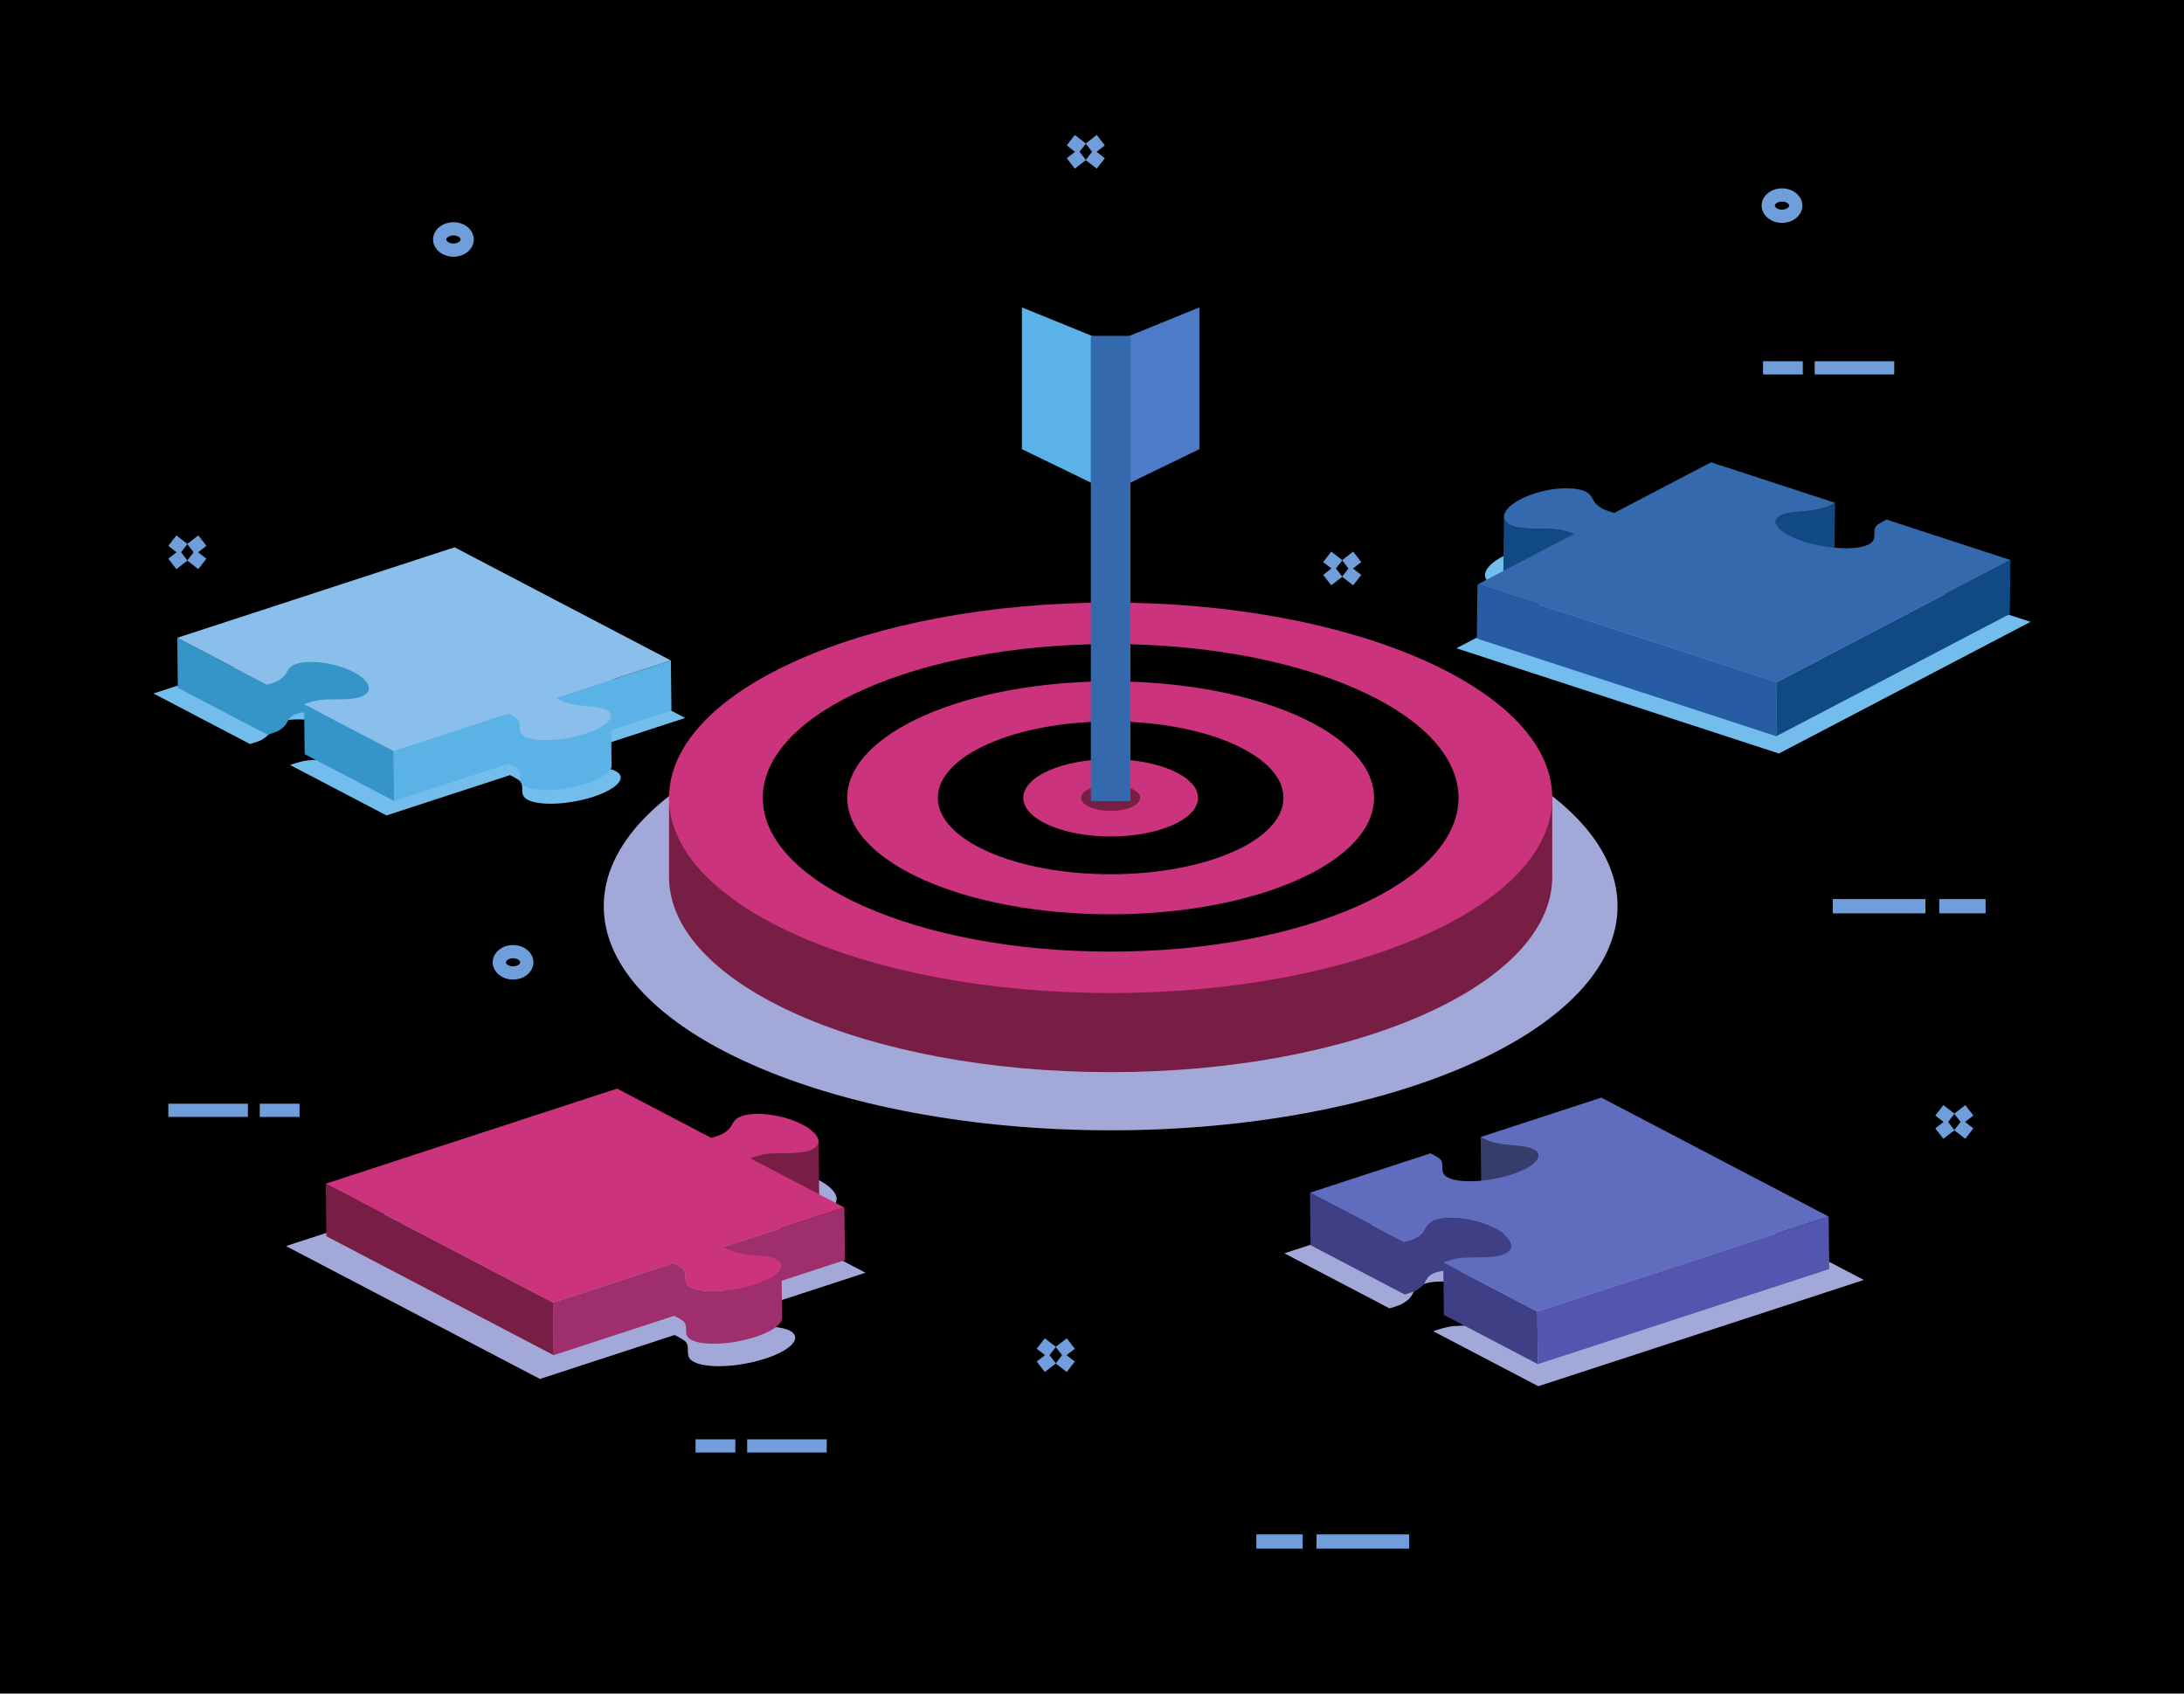 <svg width="2302" height="1785" viewBox="0 0 2302 1785" fill="none" xmlns="http://www.w3.org/2000/svg">
<path d="M2302 1785H0.011V0H2302V1785Z" fill="black"/>
<path d="M177.426 1170.24H261.284" stroke="#709EDA" stroke-width="13.928" stroke-miterlimit="10"/>
<path d="M273.783 1170.24H315.718" stroke="#709EDA" stroke-width="13.928" stroke-miterlimit="10"/>
<path d="M1931.79 955.113H2029.47" stroke="#709EDA" stroke-width="15.033" stroke-miterlimit="10"/>
<path d="M2044.04 955.113H2092.89" stroke="#709EDA" stroke-width="15.033" stroke-miterlimit="10"/>
<path d="M1485.3 1624.72H1387.62" stroke="#709EDA" stroke-width="15.033" stroke-miterlimit="10"/>
<path d="M1373.06 1624.72H1324.21" stroke="#709EDA" stroke-width="15.033" stroke-miterlimit="10"/>
<path d="M1996.59 387.701H1912.72" stroke="#709EDA" stroke-width="13.928" stroke-miterlimit="10"/>
<path d="M1900.22 387.701H1858.3" stroke="#709EDA" stroke-width="13.928" stroke-miterlimit="10"/>
<path d="M871.405 1523.96H787.541" stroke="#709EDA" stroke-width="13.928" stroke-miterlimit="10"/>
<path d="M775.048 1523.96H733.119" stroke="#709EDA" stroke-width="13.928" stroke-miterlimit="10"/>
<path d="M1128.64 147.726L1140.33 156.789" stroke="#709EDA" stroke-width="13.928" stroke-miterlimit="10"/>
<path d="M1148.58 163.184L1160.26 172.246" stroke="#709EDA" stroke-width="13.928" stroke-miterlimit="10"/>
<path d="M1160.26 147.726L1148.58 156.789" stroke="#709EDA" stroke-width="13.928" stroke-miterlimit="10"/>
<path d="M1140.33 163.184L1128.64 172.246" stroke="#709EDA" stroke-width="13.928" stroke-miterlimit="10"/>
<path d="M181.646 569.818L193.336 578.88" stroke="#709EDA" stroke-width="13.928" stroke-miterlimit="10"/>
<path d="M201.584 585.276L213.275 594.338" stroke="#709EDA" stroke-width="13.928" stroke-miterlimit="10"/>
<path d="M213.275 569.818L201.584 578.88" stroke="#709EDA" stroke-width="13.928" stroke-miterlimit="10"/>
<path d="M193.336 585.276L181.646 594.338" stroke="#709EDA" stroke-width="13.928" stroke-miterlimit="10"/>
<path d="M1398.91 586.891L1410.6 595.962" stroke="#709EDA" stroke-width="13.928" stroke-miterlimit="10"/>
<path d="M1418.85 602.357L1430.54 611.42" stroke="#709EDA" stroke-width="13.928" stroke-miterlimit="10"/>
<path d="M1430.54 586.891L1418.85 595.962" stroke="#709EDA" stroke-width="13.928" stroke-miterlimit="10"/>
<path d="M1410.6 602.357L1398.91 611.42" stroke="#709EDA" stroke-width="13.928" stroke-miterlimit="10"/>
<path d="M2044.12 1170.24L2055.81 1179.3" stroke="#709EDA" stroke-width="13.928" stroke-miterlimit="10"/>
<path d="M2064.05 1185.7L2075.74 1194.76" stroke="#709EDA" stroke-width="13.928" stroke-miterlimit="10"/>
<path d="M2075.74 1170.24L2064.05 1179.3" stroke="#709EDA" stroke-width="13.928" stroke-miterlimit="10"/>
<path d="M2055.81 1185.7L2044.12 1194.76" stroke="#709EDA" stroke-width="13.928" stroke-miterlimit="10"/>
<path d="M1097.01 1416.04L1108.71 1425.1" stroke="#709EDA" stroke-width="13.928" stroke-miterlimit="10"/>
<path d="M1116.95 1431.5L1128.64 1440.56" stroke="#709EDA" stroke-width="13.928" stroke-miterlimit="10"/>
<path d="M1128.64 1416.04L1116.95 1425.1" stroke="#709EDA" stroke-width="13.928" stroke-miterlimit="10"/>
<path d="M1108.71 1431.5L1097.01 1440.56" stroke="#709EDA" stroke-width="13.928" stroke-miterlimit="10"/>
<path d="M1892.79 216.709C1892.79 222.927 1886.3 227.959 1878.28 227.959C1870.26 227.959 1863.77 222.927 1863.77 216.709C1863.77 210.491 1870.26 205.459 1878.28 205.459C1886.3 205.459 1892.79 210.491 1892.79 216.709Z" stroke="#709EDA" stroke-width="13.928" stroke-miterlimit="10"/>
<path d="M492.462 252.404C492.462 258.614 485.97 263.654 477.955 263.654C469.941 263.654 463.441 258.614 463.441 252.404C463.441 246.185 469.941 241.145 477.955 241.145C485.97 241.145 492.462 246.185 492.462 252.404Z" stroke="#709EDA" stroke-width="13.928" stroke-miterlimit="10"/>
<path d="M555.301 1014.24C555.301 1020.46 548.809 1025.49 540.793 1025.49C532.779 1025.49 526.285 1020.46 526.285 1014.24C526.285 1008.02 532.779 1002.99 540.793 1002.99C548.809 1002.99 555.301 1008.02 555.301 1014.24Z" stroke="#709EDA" stroke-width="13.928" stroke-miterlimit="10"/>
<path d="M1170.67 1191.32C875.599 1191.32 636.375 1085.57 636.375 955.104C636.375 824.67 875.599 718.907 1170.67 718.907C1465.75 718.907 1704.95 824.67 1704.95 955.104C1704.95 1085.57 1465.75 1191.32 1170.67 1191.32Z" fill="#A2A9D9"/>
<path d="M705.189 840.885V924.231C705.189 1037.9 913.601 1130.02 1170.66 1130.02C1427.75 1130.02 1636.12 1037.9 1636.12 924.231V840.885H705.189Z" fill="#781D43"/>
<path d="M1170.66 1046.67C913.601 1046.67 705.189 954.549 705.189 840.885C705.189 727.246 913.601 635.107 1170.66 635.107C1427.75 635.107 1636.12 727.246 1636.12 840.885C1636.12 954.549 1427.75 1046.67 1170.66 1046.67Z" fill="#CC337D"/>
<path d="M1170.66 1002.99C968.165 1002.99 803.996 930.425 803.996 840.885C803.996 751.371 968.165 678.787 1170.66 678.787C1373.17 678.787 1537.32 751.371 1537.32 840.885C1537.32 930.425 1373.17 1002.99 1170.66 1002.99Z" fill="black"/>
<path d="M1170.66 963.637C1017.33 963.637 893.012 908.69 893.012 840.885C893.012 773.106 1017.33 718.142 1170.66 718.142C1324.02 718.142 1448.31 773.106 1448.31 840.885C1448.31 908.69 1324.02 963.637 1170.66 963.637Z" fill="#CC337D"/>
<path d="M1170.66 921.429C1070.05 921.429 988.482 885.373 988.482 840.885C988.482 796.414 1070.05 760.349 1170.66 760.349C1271.28 760.349 1352.84 796.414 1352.84 840.885C1352.84 885.373 1271.28 921.429 1170.66 921.429Z" fill="black"/>
<path d="M1170.66 881.612C1119.8 881.612 1078.55 863.377 1078.55 840.885C1078.55 818.401 1119.8 800.167 1170.66 800.167C1221.53 800.167 1262.77 818.401 1262.77 840.885C1262.77 863.377 1221.53 881.612 1170.66 881.612Z" fill="#CC337D"/>
<path d="M1170.66 854.66C1153.46 854.66 1139.51 848.492 1139.51 840.885C1139.51 833.287 1153.46 827.119 1170.66 827.119C1187.86 827.119 1201.8 833.287 1201.8 840.885C1201.8 848.492 1187.86 854.66 1170.66 854.66Z" fill="#781D43"/>
<path d="M1170.66 518.817V362.054L1264.19 323.97V473.396L1170.66 518.817Z" fill="#4D7BC7"/>
<path d="M1170.66 518.817V362.054L1077.13 323.97V473.396L1170.66 518.817Z" fill="#5AB2E7"/>
<path d="M1170.66 354.001V844.31" stroke="#346AAD" stroke-width="41.785" stroke-miterlimit="10"/>
<path d="M1353.71 1320.97L1495.67 1274.65C1500.51 1276.85 1506.22 1280.62 1506.77 1281.18C1513.41 1287.95 1504.85 1297.2 1515.97 1303.02C1529.69 1310.19 1563.41 1308.62 1591.3 1299.52C1592.08 1299.27 1592.84 1299.01 1593.6 1298.75C1619.8 1289.68 1630.32 1277.03 1616.99 1270.06C1608.47 1265.61 1593.8 1265.89 1581.84 1264.18C1575.66 1263.3 1569.29 1261.98 1564.3 1260.22C1563.21 1259.83 1557.86 1257.43 1554.73 1255.38L1696.86 1209.01L1964.55 1349.07L1621.41 1461.03L1510.66 1403.08C1511.09 1402.92 1511.55 1402.76 1512.03 1402.59C1517.5 1400.7 1525.39 1398.65 1526.65 1398.43C1543.17 1395.62 1565.5 1399.04 1579.77 1394.39C1597.26 1388.35 1593.69 1374.66 1572.17 1363.39C1550.42 1352 1518.53 1347.42 1500.97 1353.15C1490.07 1356.92 1490.49 1362.85 1486.27 1367.7C1484.05 1370.26 1480.79 1372.9 1476.45 1374.98C1475.93 1375.23 1473.93 1376.01 1471.41 1376.88C1469.32 1377.6 1466.87 1378.38 1464.59 1378.98L1353.71 1320.97Z" fill="#A2A9D9"/>
<path d="M1621.56 1218.03C1621.53 1215.55 1619.87 1213.3 1616.4 1211.48C1615.84 1211.19 1615.25 1210.93 1614.64 1210.68C1614.45 1210.6 1614.26 1210.54 1614.06 1210.46C1613.63 1210.3 1613.17 1210.14 1612.72 1210C1612.6 1209.96 1612.5 1209.91 1612.38 1209.88C1612.28 1209.86 1612.17 1209.83 1612.08 1209.8C1611.34 1209.59 1610.59 1209.38 1609.81 1209.2C1609.8 1209.2 1609.79 1209.19 1609.78 1209.19H1609.75C1608.96 1209.01 1608.15 1208.85 1607.32 1208.7C1607.23 1208.69 1607.14 1208.67 1607.04 1208.65C1606.93 1208.64 1606.8 1208.62 1606.69 1208.6C1605.72 1208.43 1604.72 1208.28 1603.69 1208.16C1603.67 1208.15 1603.65 1208.15 1603.61 1208.15C1603.54 1208.13 1603.44 1208.12 1603.36 1208.11C1602.31 1207.98 1601.25 1207.86 1600.17 1207.75C1600.05 1207.74 1599.94 1207.73 1599.83 1207.72C1598.71 1207.6 1597.57 1207.5 1596.43 1207.4C1596.36 1207.39 1596.29 1207.39 1596.22 1207.38C1595.31 1207.3 1594.38 1207.22 1593.47 1207.14C1592.38 1207.04 1591.3 1206.94 1590.22 1206.83C1590.03 1206.81 1589.83 1206.79 1589.64 1206.78C1588.58 1206.67 1587.54 1206.55 1586.52 1206.42C1585.99 1206.36 1585.46 1206.29 1584.93 1206.21C1583.85 1206.06 1582.78 1205.88 1581.7 1205.71C1581.51 1205.67 1581.31 1205.64 1581.12 1205.61C1580.34 1205.47 1579.55 1205.33 1578.78 1205.18C1578.76 1205.17 1578.74 1205.16 1578.72 1205.16C1577.94 1205.01 1577.17 1204.84 1576.4 1204.67C1576.15 1204.61 1575.91 1204.55 1575.66 1204.5C1575.13 1204.38 1574.61 1204.24 1574.08 1204.12C1573.84 1204.05 1573.57 1203.98 1573.33 1203.91C1572.79 1203.77 1572.26 1203.62 1571.75 1203.47C1571.55 1203.41 1571.35 1203.36 1571.15 1203.29C1570.49 1203.09 1569.85 1202.88 1569.23 1202.66C1568.26 1202.32 1563.47 1200.18 1560.66 1198.34L1561.29 1253.72C1564.1 1255.56 1568.9 1257.7 1569.86 1258.05C1570.47 1258.27 1571.12 1258.48 1571.78 1258.69C1571.83 1258.69 1571.88 1258.71 1571.93 1258.73C1572.07 1258.77 1572.23 1258.81 1572.37 1258.85C1572.89 1259.01 1573.42 1259.16 1573.97 1259.3C1574.2 1259.37 1574.45 1259.43 1574.7 1259.49C1575.24 1259.63 1575.78 1259.76 1576.32 1259.89C1576.47 1259.93 1576.62 1259.96 1576.78 1260C1576.85 1260.01 1576.93 1260.03 1577 1260.05C1577.77 1260.23 1578.56 1260.39 1579.35 1260.55L1579.36 1260.55C1580.15 1260.7 1580.95 1260.85 1581.76 1260.99C1581.83 1261.01 1581.91 1261.02 1581.98 1261.03C1582.09 1261.05 1582.2 1261.07 1582.31 1261.08C1583.4 1261.27 1584.48 1261.45 1585.56 1261.6C1586 1261.66 1586.44 1261.72 1586.89 1261.78C1586.98 1261.79 1587.06 1261.8 1587.15 1261.81C1588.17 1261.93 1589.2 1262.05 1590.25 1262.16C1590.46 1262.18 1590.67 1262.2 1590.87 1262.22C1591.93 1262.33 1592.99 1262.42 1594.05 1262.52C1594.05 1262.52 1594.07 1262.52 1594.08 1262.52C1594.79 1262.58 1595.5 1262.65 1596.19 1262.71C1596.47 1262.73 1596.75 1262.76 1597.04 1262.78C1598.19 1262.88 1599.35 1262.99 1600.49 1263.1C1600.57 1263.11 1600.66 1263.13 1600.76 1263.14C1601.84 1263.25 1602.93 1263.36 1603.98 1263.5C1604.1 1263.51 1604.21 1263.52 1604.33 1263.54C1605.34 1263.67 1606.34 1263.82 1607.32 1263.99C1607.53 1264.02 1607.74 1264.05 1607.95 1264.09C1608.79 1264.24 1609.6 1264.4 1610.39 1264.58C1611.2 1264.76 1611.96 1264.96 1612.71 1265.18C1612.92 1265.25 1613.13 1265.32 1613.34 1265.37C1613.8 1265.53 1614.26 1265.69 1614.69 1265.85C1614.89 1265.92 1615.08 1265.99 1615.27 1266.06C1615.87 1266.32 1616.46 1266.58 1617.01 1266.86C1620.5 1268.68 1622.16 1270.94 1622.19 1273.42L1621.56 1218.03Z" fill="#373D6A"/>
<path d="M1518.07 1340C1518.32 1339.95 1518.56 1339.91 1518.81 1339.88C1519.13 1339.82 1519.47 1339.76 1519.8 1339.71C1520.08 1339.67 1520.35 1339.63 1520.63 1339.59C1520.86 1339.56 1521.1 1339.53 1521.32 1339.5L1521.86 1385.91L1620.96 1437.77L1620.34 1382.39L1538.24 1339.43C1539.44 1339.54 1540.64 1339.67 1541.86 1339.83C1542.14 1339.86 1542.42 1339.9 1542.69 1339.94C1543.15 1340 1543.6 1340.06 1544.06 1340.13C1544.38 1340.17 1544.71 1340.23 1545.03 1340.28C1545.47 1340.35 1545.9 1340.42 1546.34 1340.49C1546.64 1340.54 1546.94 1340.59 1547.25 1340.65C1547.95 1340.77 1548.66 1340.9 1549.36 1341.04C1549.56 1341.08 1549.76 1341.11 1549.96 1341.16C1550.84 1341.33 1551.72 1341.53 1552.6 1341.72C1552.77 1341.76 1552.93 1341.8 1553.11 1341.84C1554.31 1342.12 1555.53 1342.42 1556.72 1342.73C1556.79 1342.75 1556.85 1342.76 1556.91 1342.78C1558.11 1343.1 1559.3 1343.45 1560.49 1343.8C1560.59 1343.83 1560.68 1343.86 1560.78 1343.89C1562.14 1344.3 1563.49 1344.75 1564.83 1345.21C1564.89 1345.24 1564.96 1345.25 1565.02 1345.28C1566.37 1345.75 1567.7 1346.26 1569.02 1346.78C1569.05 1346.79 1569.09 1346.81 1569.15 1346.83C1570.47 1347.37 1571.77 1347.92 1573.05 1348.51C1573.08 1348.52 1573.1 1348.53 1573.12 1348.54C1574.41 1349.13 1575.68 1349.75 1576.91 1350.39C1587.84 1356.12 1593.6 1362.54 1593.66 1368.02C1593.46 1349.55 1593.24 1331.09 1593.03 1312.63C1592.97 1307.15 1587.22 1300.73 1576.28 1295C1575.05 1294.36 1573.78 1293.74 1572.49 1293.15C1572.47 1293.14 1572.45 1293.13 1572.41 1293.12C1571.14 1292.54 1569.84 1291.98 1568.52 1291.44C1568.47 1291.43 1568.42 1291.41 1568.38 1291.39C1567.07 1290.87 1565.74 1290.37 1564.39 1289.9C1564.33 1289.87 1564.26 1289.85 1564.2 1289.83C1562.86 1289.36 1561.52 1288.92 1560.15 1288.51C1560.13 1288.5 1560.11 1288.49 1560.08 1288.48C1560.01 1288.46 1559.93 1288.44 1559.87 1288.42C1558.66 1288.06 1557.46 1287.72 1556.26 1287.39C1556.2 1287.38 1556.16 1287.36 1556.11 1287.35C1554.9 1287.03 1553.67 1286.73 1552.46 1286.45C1552.36 1286.43 1552.26 1286.4 1552.18 1286.38C1552.11 1286.37 1552.05 1286.35 1551.99 1286.34C1551.1 1286.14 1550.21 1285.95 1549.32 1285.77C1549.14 1285.73 1548.96 1285.7 1548.78 1285.66C1548.05 1285.52 1547.32 1285.38 1546.6 1285.26C1546.47 1285.23 1546.33 1285.21 1546.2 1285.18C1546.04 1285.16 1545.89 1285.13 1545.74 1285.11C1545.28 1285.03 1544.83 1284.96 1544.37 1284.89C1544.07 1284.84 1543.75 1284.79 1543.44 1284.75C1542.98 1284.68 1542.53 1284.61 1542.06 1284.55C1541.84 1284.53 1541.62 1284.48 1541.4 1284.46C1541.35 1284.45 1541.29 1284.44 1541.23 1284.44C1540 1284.28 1538.78 1284.15 1537.57 1284.04C1537.47 1284.03 1537.37 1284.02 1537.29 1284.01C1537.21 1284 1537.15 1284 1537.07 1284C1536.02 1283.9 1534.96 1283.83 1533.92 1283.77C1533.84 1283.77 1533.75 1283.75 1533.66 1283.75C1533.54 1283.74 1533.43 1283.74 1533.31 1283.74C1531.38 1283.65 1529.48 1283.62 1527.64 1283.65C1527.53 1283.65 1527.42 1283.65 1527.31 1283.65C1527.22 1283.65 1527.13 1283.66 1527.02 1283.66C1526.13 1283.69 1525.24 1283.72 1524.37 1283.78C1524.36 1283.78 1524.34 1283.78 1524.34 1283.78C1524.26 1283.79 1524.22 1283.79 1524.17 1283.79C1523.26 1283.85 1522.37 1283.93 1521.5 1284.02C1521.4 1284.04 1521.3 1284.04 1521.22 1284.05C1521.15 1284.06 1521.08 1284.06 1521.01 1284.08C1520.65 1284.12 1520.3 1284.16 1519.95 1284.22C1519.7 1284.25 1519.44 1284.28 1519.2 1284.32C1518.83 1284.38 1518.47 1284.44 1518.11 1284.5C1517.92 1284.54 1517.72 1284.56 1517.53 1284.59C1517.5 1284.6 1517.47 1284.61 1517.45 1284.61C1516.68 1284.75 1515.93 1284.92 1515.19 1285.1C1515.03 1285.14 1514.87 1285.18 1514.69 1285.22C1513.97 1285.42 1513.24 1285.62 1512.56 1285.84C1512 1286.03 1511.5 1286.23 1511 1286.43C1510.86 1286.5 1510.72 1286.55 1510.58 1286.62C1510.41 1286.69 1510.22 1286.76 1510.06 1286.84C1509.91 1286.91 1509.79 1286.98 1509.65 1287.05C1509.47 1287.14 1509.3 1287.22 1509.13 1287.31C1508.85 1287.45 1508.61 1287.6 1508.36 1287.75C1508.2 1287.83 1508.05 1287.92 1507.92 1288C1507.87 1288.04 1507.81 1288.07 1507.77 1288.09C1507.48 1288.29 1507.19 1288.48 1506.93 1288.67C1506.9 1288.7 1506.87 1288.73 1506.84 1288.75C1506.63 1288.91 1506.41 1289.07 1506.23 1289.23C1506.16 1289.28 1506.12 1289.33 1506.06 1289.38C1505.97 1289.47 1505.87 1289.55 1505.78 1289.63C1505.6 1289.8 1505.41 1289.98 1505.25 1290.16C1505.18 1290.23 1505.09 1290.32 1505.01 1290.4C1504.97 1290.44 1504.93 1290.48 1504.89 1290.53C1504.81 1290.62 1504.74 1290.71 1504.66 1290.8C1504.51 1290.97 1504.37 1291.14 1504.23 1291.32C1504.13 1291.44 1504.04 1291.58 1503.94 1291.71C1503.82 1291.88 1503.7 1292.05 1503.58 1292.22C1503.55 1292.28 1503.49 1292.34 1503.46 1292.39C1503.42 1292.46 1503.37 1292.53 1503.34 1292.59C1503.15 1292.88 1502.96 1293.19 1502.79 1293.48C1502.76 1293.55 1502.71 1293.61 1502.68 1293.67C1502.45 1294.08 1502.22 1294.47 1502.01 1294.87C1501.83 1295.18 1501.67 1295.48 1501.5 1295.79C1501.43 1295.9 1501.37 1296.02 1501.3 1296.13C1501.09 1296.5 1500.87 1296.86 1500.63 1297.22C1500.51 1297.41 1500.37 1297.59 1500.24 1297.78C1500.17 1297.87 1500.12 1297.96 1500.05 1298.05C1499.85 1298.32 1499.63 1298.6 1499.4 1298.87C1499.25 1299.03 1499.1 1299.19 1498.94 1299.36C1498.72 1299.61 1498.48 1299.85 1498.23 1300.1C1498.12 1300.2 1498.02 1300.3 1497.92 1300.41C1497.58 1300.72 1497.24 1301.04 1496.87 1301.35C1496.84 1301.37 1496.82 1301.4 1496.79 1301.42C1496.41 1301.75 1496 1302.07 1495.57 1302.39C1495.44 1302.47 1495.31 1302.57 1495.19 1302.66C1494.88 1302.89 1494.56 1303.11 1494.23 1303.32C1494.06 1303.43 1493.9 1303.54 1493.73 1303.64C1493.4 1303.85 1493.05 1304.06 1492.71 1304.26C1492.54 1304.35 1492.38 1304.45 1492.22 1304.54C1491.7 1304.83 1491.17 1305.11 1490.61 1305.38C1490.56 1305.39 1490.49 1305.42 1490.43 1305.45C1490.41 1305.46 1490.39 1305.47 1490.35 1305.49C1490.29 1305.51 1490.21 1305.55 1490.12 1305.58C1490.09 1305.6 1490.05 1305.61 1490.01 1305.63C1489.92 1305.66 1489.83 1305.7 1489.73 1305.74C1489.67 1305.76 1489.61 1305.78 1489.55 1305.82C1489.45 1305.85 1489.35 1305.88 1489.26 1305.92C1489.17 1305.96 1489.09 1305.99 1489 1306.03C1488.91 1306.06 1488.8 1306.09 1488.7 1306.14C1488.59 1306.18 1488.49 1306.22 1488.37 1306.26C1488.27 1306.3 1488.15 1306.35 1488.04 1306.38C1487.92 1306.43 1487.8 1306.47 1487.67 1306.51C1487.51 1306.58 1487.34 1306.64 1487.16 1306.7C1487.08 1306.73 1487 1306.76 1486.91 1306.79C1486.65 1306.88 1486.38 1306.98 1486.1 1307.08C1484.22 1307.72 1482.03 1308.42 1480 1308.95L1380.77 1257.04L1381.39 1312.42L1480.63 1364.34C1482.66 1363.81 1484.85 1363.11 1486.73 1362.46C1487.27 1362.27 1487.78 1362.09 1488.26 1361.92C1488.27 1361.92 1488.28 1361.91 1488.29 1361.91C1488.52 1361.82 1488.72 1361.75 1488.93 1361.67C1488.95 1361.66 1488.97 1361.65 1488.99 1361.65C1489.14 1361.59 1489.29 1361.54 1489.43 1361.48C1489.5 1361.46 1489.56 1361.44 1489.61 1361.41C1489.74 1361.37 1489.84 1361.33 1489.95 1361.28C1490.02 1361.26 1490.1 1361.23 1490.17 1361.2C1490.25 1361.17 1490.34 1361.13 1490.42 1361.1C1490.48 1361.07 1490.56 1361.05 1490.62 1361.02C1490.69 1360.99 1490.74 1360.97 1490.8 1360.95C1490.86 1360.92 1490.93 1360.9 1490.98 1360.87C1491.03 1360.86 1491.06 1360.84 1491.09 1360.82C1491.13 1360.8 1491.18 1360.79 1491.21 1360.77C1491.22 1360.77 1491.23 1360.76 1491.23 1360.76C1491.8 1360.49 1492.33 1360.21 1492.85 1359.92C1493.01 1359.84 1493.16 1359.74 1493.33 1359.65C1493.67 1359.45 1494.03 1359.24 1494.37 1359.03C1494.44 1358.98 1494.54 1358.93 1494.62 1358.87C1494.7 1358.82 1494.77 1358.77 1494.86 1358.71C1495.18 1358.49 1495.5 1358.27 1495.81 1358.05C1495.94 1357.96 1496.07 1357.86 1496.2 1357.77C1496.62 1357.46 1497.03 1357.14 1497.42 1356.82C1497.42 1356.81 1497.43 1356.8 1497.43 1356.8C1497.46 1356.77 1497.48 1356.75 1497.51 1356.72C1497.87 1356.42 1498.21 1356.11 1498.55 1355.8C1498.65 1355.69 1498.75 1355.59 1498.87 1355.48C1499.11 1355.23 1499.34 1355 1499.57 1354.75C1499.62 1354.7 1499.7 1354.63 1499.75 1354.56C1499.85 1354.46 1499.93 1354.35 1500.03 1354.25C1500.26 1353.98 1500.48 1353.71 1500.68 1353.43C1500.76 1353.33 1500.82 1353.23 1500.89 1353.13C1501.01 1352.97 1501.13 1352.8 1501.24 1352.63C1501.25 1352.63 1501.25 1352.62 1501.26 1352.61C1501.49 1352.25 1501.71 1351.89 1501.93 1351.52C1502 1351.41 1502.05 1351.29 1502.12 1351.18C1502.29 1350.88 1502.46 1350.57 1502.63 1350.27C1502.85 1349.86 1503.07 1349.46 1503.31 1349.05C1503.34 1349 1503.37 1348.94 1503.41 1348.88C1503.59 1348.58 1503.78 1348.27 1503.97 1347.96C1504.05 1347.85 1504.12 1347.73 1504.2 1347.61C1504.32 1347.43 1504.45 1347.27 1504.57 1347.09C1504.67 1346.96 1504.76 1346.83 1504.86 1346.7C1505 1346.53 1505.14 1346.36 1505.3 1346.19C1505.4 1346.05 1505.51 1345.91 1505.63 1345.78C1505.72 1345.7 1505.79 1345.62 1505.88 1345.53C1506.04 1345.36 1506.23 1345.19 1506.4 1345.02C1506.5 1344.93 1506.59 1344.85 1506.68 1344.77C1506.93 1344.56 1507.18 1344.35 1507.46 1344.14C1507.49 1344.11 1507.52 1344.08 1507.56 1344.06C1507.87 1343.83 1508.2 1343.61 1508.55 1343.39C1508.68 1343.3 1508.83 1343.22 1508.97 1343.13C1509.22 1342.99 1509.48 1342.84 1509.76 1342.7C1509.92 1342.61 1510.09 1342.52 1510.28 1342.44C1510.57 1342.29 1510.88 1342.14 1511.21 1342C1511.35 1341.94 1511.49 1341.88 1511.63 1341.82C1512.12 1341.62 1512.63 1341.42 1513.18 1341.22C1513.87 1341.01 1514.58 1340.8 1515.32 1340.61C1515.49 1340.57 1515.66 1340.53 1515.82 1340.48C1516.55 1340.31 1517.3 1340.15 1518.07 1340Z" fill="#3F3F85"/>
<path d="M1927.44 1282.19L1928.07 1337.57L1620.96 1437.77L1620.33 1382.39L1927.44 1282.19Z" fill="#5455AF"/>
<path d="M1380.77 1257.04L1507.81 1215.58C1512.14 1217.56 1517.25 1220.93 1517.74 1221.43C1523.69 1227.49 1516.03 1235.76 1525.99 1240.98C1538.25 1247.39 1568.43 1245.99 1593.39 1237.84C1594.08 1237.62 1594.78 1237.39 1595.45 1237.15C1618.91 1229.04 1628.32 1217.71 1616.4 1211.48C1608.77 1207.49 1595.64 1207.74 1584.93 1206.21C1579.39 1205.42 1573.71 1204.24 1569.23 1202.66C1568.26 1202.32 1563.47 1200.18 1560.66 1198.34L1687.87 1156.84L1927.44 1282.19L1620.34 1382.39L1521.23 1330.53C1521.62 1330.39 1522.03 1330.23 1522.45 1330.09C1527.35 1328.39 1534.41 1326.57 1535.54 1326.37C1550.32 1323.85 1570.31 1326.91 1583.08 1322.75C1598.73 1317.34 1595.54 1305.08 1576.28 1295C1556.81 1284.81 1528.28 1280.71 1512.56 1285.84C1502.8 1289.21 1503.18 1294.51 1499.4 1298.87C1497.41 1301.15 1494.5 1303.52 1490.61 1305.38C1490.15 1305.6 1488.36 1306.3 1486.1 1307.08C1484.22 1307.72 1482.03 1308.42 1480 1308.95L1380.77 1257.04Z" fill="#606CBD"/>
<path d="M832.403 1402.48C823.889 1398.02 809.199 1398.31 797.257 1396.6C791.061 1395.71 784.695 1394.4 779.71 1392.63C778.628 1392.24 773.265 1389.85 770.137 1387.79L912.265 1341.42L801.522 1283.47C801.97 1283.31 802.452 1283.13 802.95 1282.96C808.416 1281.07 816.267 1279.03 817.513 1278.82C834.022 1276.01 856.362 1279.42 871.213 1274.57C888.12 1268.73 884.556 1255.03 863.028 1243.78C841.273 1232.39 809.393 1227.8 791.302 1233.71C780.936 1237.3 781.352 1243.23 777.13 1248.08C774.908 1250.65 771.648 1253.29 767.306 1255.36C766.785 1255.61 764.79 1256.39 762.265 1257.26C760.173 1257.99 757.727 1258.77 755.446 1259.37L644.57 1201.35L301.42 1313.32L569.114 1453.38L711.087 1407.06C715.902 1409.27 721.618 1413.03 722.175 1413.6C728.812 1420.37 720.251 1429.61 731.379 1435.43C745.09 1442.6 778.806 1441.04 806.702 1431.93C807.486 1431.68 808.259 1431.42 809.016 1431.16C835.223 1422.1 845.718 1409.45 832.403 1402.48Z" fill="#A2A9D9"/>
<path d="M862.813 1203.06C862.815 1203.19 862.802 1203.33 862.796 1203.46C862.794 1203.6 862.788 1203.75 862.774 1203.89C862.763 1204.01 862.741 1204.13 862.724 1204.24C862.705 1204.39 862.685 1204.52 862.658 1204.66C862.63 1204.8 862.597 1204.92 862.558 1205.06C862.533 1205.16 862.508 1205.26 862.478 1205.36C862.437 1205.51 862.385 1205.64 862.331 1205.77C862.298 1205.87 862.265 1205.97 862.223 1206.06C862.198 1206.12 862.171 1206.17 862.144 1206.23C861.971 1206.61 861.778 1206.98 861.542 1207.33C861.537 1207.34 861.534 1207.36 861.528 1207.36C861.299 1207.7 861.03 1208.05 860.739 1208.37C860.693 1208.43 860.648 1208.48 860.598 1208.53C860.305 1208.85 859.981 1209.17 859.63 1209.47C859.531 1209.55 859.431 1209.64 859.331 1209.72C859.218 1209.81 859.104 1209.9 858.99 1209.98C858.861 1210.08 858.722 1210.18 858.584 1210.28C858.46 1210.36 858.335 1210.45 858.202 1210.54C858.086 1210.61 857.965 1210.69 857.842 1210.76C857.621 1210.91 857.388 1211.04 857.156 1211.18C857.031 1211.24 856.907 1211.31 856.78 1211.38C856.525 1211.51 856.26 1211.65 855.989 1211.77C855.869 1211.83 855.755 1211.89 855.634 1211.95C855.398 1212.06 855.152 1212.16 854.906 1212.26C854.771 1212.32 854.638 1212.38 854.5 1212.43C854.103 1212.59 853.699 1212.74 853.279 1212.88C851.687 1213.41 849.996 1213.82 848.233 1214.15C846.827 1214.42 845.377 1214.63 843.886 1214.79C842.466 1214.95 841.015 1215.07 839.537 1215.17C837.481 1215.29 835.375 1215.37 833.243 1215.42C828.582 1215.52 823.807 1215.49 819.162 1215.59C817.07 1215.63 815.002 1215.7 812.987 1215.83L813.616 1271.21C815.631 1271.09 817.695 1271.01 819.787 1270.97C824.435 1270.87 829.214 1270.9 833.873 1270.8C836.003 1270.75 838.109 1270.68 840.166 1270.55C841.64 1270.46 843.097 1270.33 844.513 1270.17C846.002 1270.01 847.453 1269.8 848.859 1269.54C850.625 1269.2 852.313 1268.79 853.907 1268.27C854.327 1268.13 854.737 1267.98 855.132 1267.82C855.246 1267.77 855.354 1267.72 855.468 1267.67C855.739 1267.56 856.01 1267.45 856.273 1267.33C856.298 1267.32 856.325 1267.3 856.353 1267.29C856.433 1267.25 856.506 1267.22 856.585 1267.18C856.868 1267.04 857.145 1266.91 857.41 1266.76C857.537 1266.7 857.66 1266.63 857.781 1266.56C858.017 1266.43 858.247 1266.29 858.468 1266.16C858.534 1266.11 858.611 1266.07 858.679 1266.03C858.731 1266 858.777 1265.96 858.833 1265.92C858.961 1265.84 859.088 1265.75 859.213 1265.66C859.348 1265.57 859.486 1265.47 859.616 1265.37C859.735 1265.28 859.849 1265.19 859.959 1265.11C860.029 1265.05 860.104 1264.99 860.17 1264.94C860.2 1264.91 860.225 1264.88 860.255 1264.85C860.61 1264.55 860.934 1264.24 861.227 1263.92C861.246 1263.9 861.268 1263.88 861.287 1263.86C861.318 1263.83 861.337 1263.79 861.368 1263.76C861.659 1263.43 861.927 1263.09 862.155 1262.74H862.16C862.163 1262.73 862.165 1262.73 862.169 1262.72C862.406 1262.36 862.605 1261.98 862.777 1261.61C862.79 1261.57 862.81 1261.55 862.821 1261.52C862.83 1261.5 862.838 1261.48 862.846 1261.45C862.894 1261.34 862.932 1261.24 862.973 1261.13C863.017 1261 863.062 1260.88 863.101 1260.76C863.134 1260.65 863.162 1260.54 863.192 1260.43C863.217 1260.33 863.247 1260.24 863.267 1260.15C863.276 1260.12 863.278 1260.08 863.283 1260.05C863.313 1259.91 863.336 1259.75 863.356 1259.6C863.372 1259.5 863.388 1259.39 863.4 1259.28C863.417 1259.12 863.422 1258.95 863.427 1258.79C863.43 1258.71 863.44 1258.63 863.44 1258.55C863.44 1258.52 863.44 1258.48 863.44 1258.44L862.813 1203.06Z" fill="#781D43"/>
<path d="M805.22 1216.69C805.198 1216.69 805.173 1216.7 805.148 1216.7C803.82 1216.95 796.981 1218.73 792.184 1220.39C791.742 1220.55 791.31 1220.7 790.908 1220.85L791.537 1276.24C791.941 1276.09 792.367 1275.94 792.813 1275.78C797.609 1274.12 804.45 1272.34 805.773 1272.08C805.801 1272.08 805.826 1272.07 805.849 1272.07C806.969 1271.88 808.126 1271.72 809.305 1271.59C810.708 1271.43 812.149 1271.31 813.617 1271.21L812.988 1215.83C811.519 1215.92 810.079 1216.05 808.674 1216.2C807.495 1216.33 806.344 1216.49 805.22 1216.69Z" fill="#781D43"/>
<path d="M890.644 1328.1L890.019 1272.7L762.82 1314.21L763.34 1360.3C748.569 1361.67 735.298 1360.59 728.136 1356.85C723.37 1354.36 722.639 1351.16 722.523 1347.85C722.512 1346.93 722.502 1346.02 722.491 1345.1C722.46 1342.38 722.213 1339.67 719.894 1337.3C719.399 1336.81 714.287 1333.43 709.974 1331.45L582.914 1372.91L583.542 1428.3L710.6 1386.84C714.912 1388.82 720.027 1392.19 720.522 1392.69C722.6 1394.81 723.01 1397.2 723.098 1399.64C723.11 1400.55 723.118 1401.46 723.13 1402.38C723.171 1406 723.591 1409.53 728.762 1412.23C741.033 1418.65 771.205 1417.25 796.169 1409.1C796.872 1408.88 797.564 1408.64 798.245 1408.41C814.851 1402.67 824.411 1395.31 824.341 1389.3C824.195 1376.15 824.045 1363.02 823.895 1349.87L890.644 1328.1Z" fill="#9E2E6C"/>
<path d="M853.28 1212.88L853.908 1268.27C840.617 1272.61 820.624 1269.56 805.849 1272.07C804.732 1272.27 797.709 1274.08 792.813 1275.78C792.367 1275.94 791.941 1276.09 791.537 1276.24L790.908 1220.85C791.31 1220.7 791.742 1220.55 792.184 1220.39C797.077 1218.7 804.105 1216.88 805.22 1216.69C819.993 1214.17 839.986 1217.23 853.28 1212.88Z" fill="#781D43"/>
<path d="M582.914 1372.91L343.341 1247.56L343.969 1302.95L583.543 1428.3L582.914 1372.91Z" fill="#781D43"/>
<path d="M818.543 1327.36C810.926 1323.37 797.781 1323.62 787.092 1322.09C781.545 1321.3 775.85 1320.12 771.389 1318.55C770.42 1318.19 765.62 1316.06 762.821 1314.21L890.02 1272.7L790.908 1220.85C791.31 1220.7 791.742 1220.55 792.184 1220.39C797.077 1218.7 804.105 1216.88 805.219 1216.69C819.993 1214.17 839.986 1217.23 853.28 1212.88C868.41 1207.65 865.222 1195.4 845.956 1185.33C826.487 1175.13 797.952 1171.03 781.762 1176.32C772.487 1179.53 772.855 1184.83 769.08 1189.18C767.091 1191.48 764.17 1193.83 760.288 1195.69C759.82 1195.91 758.035 1196.61 755.777 1197.39C753.906 1198.04 751.714 1198.74 749.674 1199.28L650.444 1147.35L343.341 1247.56L582.914 1372.91L709.975 1331.45C714.287 1333.43 719.399 1336.81 719.894 1337.3C725.833 1343.36 718.175 1351.64 728.136 1356.85C740.403 1363.27 770.577 1361.86 795.544 1353.72C796.247 1353.49 796.94 1353.26 797.617 1353.02C821.071 1344.91 830.46 1333.59 818.543 1327.36Z" fill="#CC337D"/>
<path d="M161.756 730.924L476.622 628.19L722.256 756.714L591.837 799.267C594.714 801.151 599.617 803.348 600.629 803.701C605.202 805.325 611.04 806.528 616.714 807.336C627.685 808.91 641.155 808.649 648.968 812.738C661.186 819.133 651.563 830.746 627.517 839.059C626.823 839.295 626.111 839.539 625.391 839.774C599.795 848.122 568.85 849.56 556.279 842.98C546.067 837.637 553.922 829.155 547.822 822.945C547.321 822.424 542.077 818.974 537.64 816.946L407.387 859.448L305.756 806.276C306.172 806.125 306.606 805.965 307.059 805.813C312.081 804.071 319.293 802.212 320.434 802.01C335.594 799.427 356.094 802.565 369.183 798.291C385.228 792.754 381.957 780.182 362.212 769.858C342.248 759.407 312.995 755.2 296.871 760.459C286.869 763.909 287.264 769.353 283.384 773.813C281.35 776.16 278.361 778.584 274.379 780.485C273.897 780.713 272.087 781.428 269.783 782.219C267.857 782.883 265.59 783.607 263.483 784.162L161.756 730.924Z" fill="#72BDEB"/>
<path d="M317.512 751.161C317.728 751.119 317.946 751.085 318.166 751.051C318.499 750.992 318.828 750.933 319.172 750.883C319.412 750.841 319.657 750.816 319.903 750.782C320.137 750.748 320.375 750.715 320.611 750.689L321.113 794.857L415.451 844.217L414.854 791.508L336.701 750.622C337.849 750.723 339.005 750.849 340.166 750.992C340.419 751.026 340.673 751.06 340.926 751.102C341.371 751.161 341.814 751.219 342.262 751.287C342.559 751.329 342.858 751.371 343.156 751.421C343.589 751.489 344.02 751.556 344.453 751.632C344.725 751.682 344.995 751.724 345.27 751.775C345.952 751.893 346.633 752.019 347.32 752.153C347.5 752.196 347.682 752.229 347.864 752.263C348.71 752.431 349.552 752.616 350.394 752.801C350.544 752.835 350.693 752.877 350.841 752.911C352.008 753.18 353.168 753.458 354.321 753.769C354.362 753.778 354.406 753.786 354.446 753.803C355.61 754.114 356.766 754.442 357.913 754.787C357.996 754.812 358.079 754.838 358.162 754.863C359.464 755.258 360.751 755.679 362.026 756.125C362.083 756.142 362.143 756.167 362.201 756.184C363.487 756.638 364.756 757.11 366.004 757.615C366.045 757.631 366.087 757.648 366.128 757.665C367.39 758.17 368.629 758.7 369.842 759.255C369.864 759.264 369.888 759.272 369.91 759.289C371.145 759.853 372.347 760.442 373.516 761.048C383.927 766.5 389.405 772.618 389.465 777.826C389.266 760.257 389.066 742.687 388.866 725.117C388.808 719.9 383.332 713.791 372.919 708.339C371.75 707.725 370.546 707.136 369.314 706.572C369.292 706.563 369.267 706.555 369.242 706.547C368.032 705.991 366.795 705.461 365.531 704.948C365.49 704.931 365.443 704.914 365.403 704.897C364.157 704.401 362.893 703.93 361.609 703.475C361.546 703.45 361.481 703.433 361.418 703.408C360.151 702.97 358.87 702.55 357.574 702.154C357.551 702.146 357.523 702.137 357.496 702.129C357.426 702.104 357.354 702.087 357.284 702.07C356.155 701.725 355.022 701.405 353.876 701.094C353.825 701.085 353.771 701.069 353.716 701.052C352.574 700.749 351.424 700.471 350.273 700.202C350.174 700.185 350.075 700.151 349.974 700.135C349.909 700.118 349.844 700.101 349.777 700.084C348.944 699.899 348.107 699.722 347.271 699.554C347.083 699.512 346.897 699.478 346.71 699.445C346.036 699.31 345.363 699.184 344.69 699.066C344.556 699.041 344.42 699.015 344.283 698.99C344.131 698.965 343.982 698.94 343.831 698.914C343.417 698.847 343.003 698.78 342.591 698.713C342.276 698.67 341.959 698.62 341.643 698.57C341.223 698.511 340.804 698.452 340.383 698.393C340.163 698.368 339.939 698.325 339.721 698.3C339.664 698.292 339.609 698.292 339.553 698.283C338.397 698.132 337.244 698.014 336.102 697.905C336.003 697.896 335.9 697.879 335.803 697.871C335.726 697.871 335.655 697.863 335.582 697.854C334.582 697.77 333.587 697.703 332.602 697.644C332.521 697.644 332.436 697.635 332.355 697.627C332.243 697.627 332.134 697.627 332.022 697.619C331.096 697.577 330.172 697.535 329.268 697.526H329.232C329.218 697.518 329.201 697.526 329.185 697.526C328.329 697.509 327.485 697.518 326.648 697.534C326.536 697.534 326.422 697.526 326.311 697.534C326.21 697.534 326.116 697.543 326.019 697.543C325.177 697.568 324.345 697.602 323.53 697.652C323.53 697.652 323.484 697.652 323.456 697.652C323.394 697.661 323.334 697.661 323.271 697.669C322.421 697.728 321.592 697.795 320.777 697.888C320.687 697.896 320.589 697.905 320.499 697.913C320.436 697.922 320.375 697.93 320.308 697.938C319.982 697.972 319.663 698.023 319.342 698.065C319.08 698.098 318.817 698.132 318.561 698.174C318.245 698.216 317.938 698.275 317.63 698.325C317.417 698.359 317.199 698.393 316.99 698.435C316.962 698.435 316.938 698.443 316.907 698.452C316.18 698.586 315.472 698.746 314.778 698.914C314.618 698.948 314.457 698.99 314.299 699.032C313.602 699.217 312.921 699.403 312.266 699.613C311.743 699.798 311.258 699.983 310.795 700.177C310.656 700.236 310.524 700.294 310.391 700.353C310.225 700.421 310.05 700.496 309.892 700.564C309.754 700.631 309.634 700.698 309.5 700.766C309.334 700.85 309.165 700.926 309.006 701.01C308.75 701.153 308.505 701.287 308.271 701.43C308.132 701.515 307.987 701.59 307.857 701.674C307.814 701.7 307.758 701.725 307.715 701.759C307.434 701.935 307.169 702.12 306.918 702.306C306.884 702.339 306.853 702.364 306.819 702.39C306.622 702.541 306.428 702.684 306.249 702.836C306.188 702.886 306.143 702.937 306.085 702.987C305.998 703.063 305.91 703.139 305.829 703.223C305.649 703.383 305.479 703.551 305.317 703.719C305.24 703.795 305.167 703.871 305.093 703.946C305.055 703.988 305.014 704.031 304.978 704.073C304.902 704.157 304.837 704.241 304.76 704.334C304.619 704.493 304.482 704.662 304.352 704.822C304.259 704.948 304.17 705.066 304.08 705.192C303.959 705.36 303.837 705.528 303.725 705.697C303.687 705.747 303.649 705.798 303.616 705.848C303.578 705.907 303.545 705.966 303.51 706.025C303.321 706.319 303.139 706.614 302.967 706.908C302.935 706.959 302.908 707.009 302.877 707.06C302.646 707.464 302.423 707.868 302.199 708.272C302.055 708.532 301.91 708.793 301.759 709.054C301.692 709.172 301.624 709.29 301.555 709.407C301.354 709.761 301.146 710.106 300.923 710.442C300.809 710.619 300.688 710.787 300.566 710.956C300.498 711.048 300.438 711.141 300.37 711.233C300.176 711.503 299.969 711.755 299.746 712.016C299.604 712.176 299.446 712.344 299.296 712.504C299.083 712.731 298.86 712.967 298.629 713.194C298.528 713.295 298.43 713.396 298.323 713.497C298.007 713.8 297.677 714.094 297.325 714.397C297.305 714.414 297.282 714.431 297.264 714.448C296.896 714.759 296.505 715.062 296.102 715.365C295.985 715.458 295.863 715.542 295.742 715.626C295.445 715.845 295.14 716.055 294.824 716.257C294.674 716.366 294.519 716.459 294.361 716.56C294.042 716.762 293.712 716.955 293.374 717.157C293.221 717.241 293.075 717.326 292.922 717.418C292.426 717.687 291.919 717.957 291.387 718.209C291.363 718.217 291.319 718.234 291.292 718.251C291.243 718.276 291.193 718.293 291.129 718.318C291.101 718.335 291.063 718.352 291.03 718.361C290.959 718.394 290.888 718.419 290.798 718.453C290.753 718.478 290.692 718.504 290.637 718.52C290.553 718.554 290.468 718.588 290.368 718.63C290.311 718.655 290.239 718.68 290.18 718.706C290.073 718.739 289.972 718.781 289.858 718.823C289.777 718.857 289.685 718.891 289.599 718.924C289.487 718.966 289.384 719 289.267 719.051C289.139 719.093 289 719.143 288.863 719.194C288.779 719.227 288.703 719.252 288.618 719.286C288.466 719.345 288.304 719.396 288.147 719.454C288.059 719.488 287.978 719.513 287.891 719.547C287.642 719.631 287.384 719.724 287.122 719.816C285.334 720.431 283.23 721.104 281.273 721.617L186.846 672.207L187.441 724.916L281.87 774.326C283.829 773.821 285.934 773.148 287.719 772.525C287.983 772.433 288.245 772.348 288.493 772.256C288.539 772.239 288.58 772.222 288.627 772.214C288.828 772.138 289.024 772.062 289.215 771.995C289.292 771.97 289.36 771.945 289.433 771.919C289.581 771.86 289.73 771.81 289.867 771.759C289.961 771.726 290.046 771.692 290.136 771.658C290.248 771.616 290.36 771.574 290.463 771.532C290.537 771.507 290.6 771.482 290.668 771.456C290.774 771.414 290.886 771.372 290.981 771.33C291.038 771.313 291.085 771.297 291.137 771.271C291.229 771.238 291.324 771.196 291.409 771.162C291.452 771.145 291.488 771.128 291.528 771.112C291.602 771.086 291.678 771.053 291.741 771.027C291.771 771.011 291.796 771.002 291.824 770.994C291.87 770.968 291.921 770.952 291.954 770.935C291.965 770.926 291.973 770.926 291.981 770.918C292.513 770.666 293.019 770.405 293.51 770.127C293.674 770.043 293.827 769.95 293.982 769.858C294.314 769.664 294.639 769.479 294.949 769.277C295.031 769.227 295.12 769.176 295.2 769.126C295.282 769.075 295.349 769.016 295.429 768.966C295.737 768.764 296.034 768.562 296.323 768.352C296.451 768.259 296.582 768.166 296.707 768.074C297.107 767.771 297.493 767.468 297.854 767.165C297.86 767.165 297.865 767.157 297.868 767.157C297.893 767.14 297.911 767.115 297.936 767.098C298.283 766.803 298.609 766.5 298.923 766.206C299.027 766.105 299.125 766.004 299.226 765.911C299.46 765.676 299.684 765.44 299.898 765.213C299.95 765.154 300.012 765.095 300.062 765.036C300.16 764.935 300.253 764.826 300.342 764.725C300.564 764.472 300.77 764.212 300.967 763.951C301.054 763.833 301.135 763.707 301.223 763.58C301.316 763.446 301.414 763.32 301.507 763.185C301.509 763.177 301.512 763.168 301.514 763.16C301.743 762.815 301.956 762.461 302.161 762.108C302.218 762.015 302.272 761.914 302.329 761.813C302.506 761.502 302.681 761.191 302.856 760.871C303.054 760.509 303.256 760.147 303.463 759.786C303.501 759.718 303.545 759.651 303.584 759.592C303.75 759.306 303.921 759.02 304.101 758.742C304.172 758.633 304.248 758.515 304.325 758.397C304.437 758.237 304.554 758.069 304.673 757.909C304.763 757.783 304.853 757.657 304.951 757.53C305.079 757.37 305.221 757.202 305.36 757.042C305.469 756.916 305.573 756.79 305.687 756.664C305.764 756.58 305.84 756.504 305.919 756.428C306.077 756.26 306.243 756.1 306.417 755.94C306.507 755.856 306.595 755.772 306.687 755.696C306.916 755.494 307.158 755.301 307.414 755.099C307.45 755.073 307.481 755.048 307.519 755.023C307.807 754.804 308.124 754.594 308.456 754.383C308.584 754.299 308.726 754.223 308.865 754.139C309.1 754.005 309.345 753.862 309.604 753.727C309.765 753.643 309.931 753.559 310.097 753.475C310.38 753.34 310.677 753.197 310.986 753.062C311.119 753.003 311.253 752.944 311.392 752.886C311.857 752.692 312.34 752.507 312.865 752.33C313.515 752.111 314.199 751.926 314.893 751.75C315.054 751.708 315.216 751.665 315.375 751.623C316.071 751.455 316.779 751.295 317.512 751.161Z" fill="#3594C8"/>
<path d="M707.733 748.847L707.136 696.138L586.073 735.636L586.566 779.501C586.525 779.509 586.487 779.509 586.449 779.518C586.188 779.543 585.926 779.568 585.665 779.585C584.7 779.669 583.737 779.745 582.787 779.804C582.691 779.812 582.595 779.821 582.502 779.821C581.806 779.863 581.11 779.905 580.42 779.93C580.162 779.947 579.906 779.955 579.644 779.964C579.123 779.98 578.605 780.006 578.091 780.014C577.897 780.023 577.711 780.023 577.521 780.023C576.303 780.048 575.104 780.056 573.929 780.039C573.771 780.039 573.618 780.031 573.46 780.031C572.479 780.014 571.514 779.98 570.571 779.938C570.498 779.93 570.424 779.93 570.351 779.922C569.465 779.88 568.603 779.821 567.756 779.745C567.541 779.728 567.33 779.711 567.121 779.686C566.396 779.619 565.684 779.543 564.99 779.459C564.907 779.45 564.82 779.442 564.739 779.425C563.987 779.333 563.256 779.223 562.543 779.097C562.357 779.072 562.177 779.038 561.995 779.004C561.326 778.887 560.673 778.752 560.037 778.609C559.947 778.592 559.853 778.575 559.762 778.558C559.629 778.525 559.501 778.491 559.37 778.457C559.021 778.373 558.677 778.289 558.342 778.197C558.168 778.155 558.001 778.104 557.828 778.054C557.544 777.978 557.26 777.894 556.982 777.801C556.824 777.751 556.67 777.7 556.513 777.65C556.241 777.557 555.974 777.465 555.716 777.372C555.565 777.313 555.418 777.263 555.271 777.204C555.004 777.103 554.742 776.993 554.486 776.884C554.366 776.833 554.241 776.783 554.124 776.732C553.758 776.564 553.401 776.396 553.066 776.219C548.523 773.838 547.831 770.792 547.721 767.628C547.714 766.77 547.703 765.92 547.694 765.061C547.662 762.461 547.433 759.878 545.215 757.614C544.751 757.143 539.883 753.929 535.766 752.052L414.855 791.508L415.452 844.217L536.362 804.761C540.483 806.646 545.35 809.852 545.814 810.332C547.804 812.36 548.19 814.648 548.273 816.979C548.28 817.829 548.289 818.679 548.3 819.529C548.341 822.987 548.733 826.353 553.663 828.928C554.001 829.105 554.355 829.273 554.721 829.441C554.84 829.492 554.966 829.542 555.091 829.601C555.341 829.711 555.601 829.812 555.866 829.913C556.012 829.971 556.165 830.03 556.315 830.081C556.573 830.182 556.841 830.274 557.114 830.367C557.265 830.417 557.418 830.468 557.577 830.51C557.664 830.544 557.745 830.569 557.833 830.594C558.029 830.653 558.236 830.712 558.432 830.771C558.601 830.813 558.767 830.863 558.94 830.914C559.267 830.998 559.604 831.082 559.943 831.166C560.084 831.2 560.22 831.234 560.368 831.267C560.39 831.276 560.411 831.284 560.435 831.284C560.493 831.301 560.558 831.309 560.615 831.326C561.259 831.461 561.923 831.595 562.605 831.722C562.703 831.738 562.79 831.755 562.891 831.772C562.967 831.789 563.049 831.797 563.128 831.806C563.85 831.932 564.584 832.041 565.344 832.142C565.358 832.142 565.371 832.142 565.371 832.142C565.437 832.151 565.497 832.159 565.551 832.168C566.259 832.252 566.99 832.336 567.734 832.403C567.841 832.412 567.938 832.428 568.048 832.437C568.14 832.445 568.244 832.445 568.342 832.454C569.193 832.529 570.056 832.588 570.944 832.639H571.002C571.059 832.647 571.122 832.647 571.179 832.647C572.125 832.698 573.092 832.723 574.076 832.74C574.174 832.748 574.272 832.748 574.37 832.757C574.42 832.757 574.468 832.757 574.518 832.757C575.693 832.765 576.889 832.765 578.107 832.74C578.207 832.74 578.301 832.74 578.398 832.74C578.497 832.731 578.598 832.731 578.698 832.723C579.205 832.715 579.723 832.698 580.241 832.672C580.497 832.664 580.755 832.656 581.015 832.647C581.75 832.614 582.495 832.572 583.241 832.529C583.283 832.521 583.321 832.521 583.364 832.521H583.372C584.331 832.462 585.299 832.378 586.274 832.294C586.531 832.277 586.781 832.252 587.037 832.227C587.894 832.151 588.755 832.067 589.621 831.966C589.724 831.957 589.832 831.949 589.938 831.932C589.973 831.932 590.011 831.924 590.046 831.924C590.848 831.831 591.655 831.739 592.461 831.629C592.598 831.612 592.733 831.587 592.87 831.57C593.548 831.478 594.221 831.385 594.903 831.284C595.205 831.242 595.51 831.192 595.813 831.141C596.332 831.065 596.846 830.981 597.361 830.897C597.702 830.847 598.043 830.779 598.381 830.72C598.866 830.636 599.351 830.552 599.836 830.468C599.964 830.443 600.092 830.426 600.22 830.401C600.332 830.375 600.441 830.35 600.552 830.333C601.864 830.081 603.177 829.82 604.483 829.534C604.657 829.5 604.829 829.458 605 829.424C606.331 829.13 607.66 828.819 608.982 828.49C609.119 828.457 609.252 828.415 609.385 828.381C610.743 828.036 612.094 827.674 613.439 827.296C613.518 827.27 613.596 827.245 613.675 827.22C615.071 826.816 616.453 826.395 617.817 825.949C618.488 825.731 619.146 825.512 619.791 825.293C620.709 824.973 621.598 824.645 622.469 824.325C622.767 824.207 623.057 824.098 623.351 823.98C623.917 823.761 624.478 823.543 625.024 823.324C625.351 823.189 625.664 823.055 625.98 822.92C626.485 822.71 626.975 822.499 627.46 822.289C627.766 822.154 628.07 822.02 628.365 821.877C628.548 821.801 628.739 821.717 628.915 821.633C629.221 821.49 629.507 821.346 629.804 821.203C630.062 821.077 630.327 820.951 630.583 820.825C631.117 820.556 631.636 820.295 632.143 820.025C632.306 819.933 632.48 819.849 632.639 819.765C633.297 819.403 633.928 819.049 634.532 818.688C634.691 818.595 634.835 818.502 634.988 818.41C635.345 818.191 635.708 817.972 636.045 817.753C636.113 817.711 636.171 817.669 636.236 817.619C636.678 817.333 637.092 817.047 637.504 816.752C637.686 816.626 637.88 816.491 638.054 816.365C638.623 815.944 639.165 815.524 639.664 815.103L639.673 815.094C640.108 814.733 640.512 814.362 640.894 813.992C641.016 813.874 641.123 813.757 641.24 813.639C641.442 813.437 641.651 813.235 641.834 813.033C641.883 812.974 641.921 812.924 641.97 812.865C642.063 812.764 642.145 812.663 642.232 812.562C642.45 812.301 642.652 812.04 642.839 811.788C642.919 811.678 643.001 811.569 643.07 811.468C643.115 811.4 643.164 811.342 643.202 811.283C643.382 811.005 643.543 810.736 643.687 810.466C643.714 810.424 643.731 810.382 643.758 810.332C643.856 810.147 643.954 809.953 644.036 809.768C644.087 809.65 644.128 809.532 644.172 809.415C644.194 809.356 644.222 809.288 644.244 809.23C644.338 808.96 644.423 808.691 644.48 808.43C644.494 808.371 644.496 808.321 644.507 808.262C644.521 808.203 644.527 808.152 644.537 808.094C644.586 807.791 644.621 807.488 644.621 807.193C644.621 807.16 644.621 807.134 644.621 807.101C644.483 794.597 644.341 782.084 644.199 769.58L707.733 748.847Z" fill="#5AB2E7"/>
<path d="M186.846 672.206L479.123 576.836L707.135 696.138L586.072 735.636C588.742 737.394 593.295 739.431 594.231 739.759C598.477 741.265 603.896 742.384 609.164 743.133C619.349 744.589 631.852 744.353 639.105 748.148C650.444 754.08 641.514 764.859 619.193 772.576C618.547 772.803 617.888 773.021 617.221 773.24C593.457 780.99 564.735 782.328 553.065 776.219C543.587 771.263 550.876 763.387 545.214 757.614C544.75 757.143 539.882 753.929 535.765 752.052L414.854 791.508L320.514 742.148C320.9 742.005 321.304 741.862 321.723 741.719C326.386 740.104 333.08 738.37 334.14 738.185C348.212 735.795 367.239 738.698 379.392 734.735C394.283 729.594 391.248 717.931 372.919 708.339C354.389 698.637 327.234 694.732 312.266 699.613C302.984 702.819 303.349 707.867 299.746 712.016C297.86 714.195 295.083 716.442 291.387 718.209C290.94 718.419 289.258 719.076 287.122 719.816C285.334 720.43 283.23 721.104 281.273 721.617L186.846 672.206Z" fill="#89BFEA"/>
<path d="M2140.26 655.403L1999.61 609.518C1994.83 611.697 1989.18 615.433 1988.62 615.989C1982.05 622.695 1990.52 631.859 1979.5 637.623C1965.92 644.733 1932.52 643.176 1904.88 634.156C1904.1 633.904 1903.34 633.651 1902.59 633.39C1876.62 624.412 1866.23 611.874 1879.41 604.974C1887.85 600.556 1902.41 600.834 1914.23 599.143C1920.38 598.268 1926.68 596.963 1931.61 595.213C1932.69 594.835 1938 592.462 1941.09 590.425L1800.29 544.473L1690.45 601.953C1688.17 601.364 1685.73 600.582 1683.64 599.858C1681.17 599 1679.21 598.234 1678.7 597.99C1674.39 595.928 1671.17 593.32 1668.96 590.787C1664.77 585.966 1665.2 580.092 1654.93 576.541C1636.99 570.685 1605.43 575.229 1583.85 586.504C1562.54 597.662 1559.01 611.235 1575.76 617.024C1590.47 621.829 1612.6 618.437 1628.95 621.231C1630.19 621.441 1637.96 623.453 1643.38 625.329C1643.87 625.506 1644.35 625.674 1644.81 625.842L1535.07 683.247L1875.05 794.167L2140.26 655.403Z" fill="#72BDEB"/>
<path d="M1871.61 550.128C1871.64 547.578 1873.34 545.264 1876.91 543.396C1877.49 543.093 1878.09 542.833 1878.71 542.58C1878.91 542.496 1879.12 542.42 1879.31 542.345C1879.76 542.176 1880.21 542.016 1880.69 541.873C1880.8 541.831 1880.91 541.789 1881.03 541.747C1881.14 541.722 1881.24 541.697 1881.35 541.663C1882.1 541.444 1882.87 541.234 1883.68 541.057C1883.69 541.049 1883.7 541.049 1883.71 541.04H1883.72C1884.53 540.855 1885.37 540.695 1886.21 540.544C1886.32 540.527 1886.41 540.502 1886.52 540.485C1886.64 540.468 1886.77 540.451 1886.9 540.434C1887.89 540.266 1888.89 540.115 1889.94 539.98C1889.97 539.98 1890 539.972 1890.03 539.963C1890.14 539.955 1890.25 539.946 1890.36 539.93C1891.39 539.803 1892.43 539.686 1893.49 539.576C1893.63 539.559 1893.76 539.543 1893.9 539.534C1895.04 539.416 1896.18 539.315 1897.33 539.214C1897.39 539.206 1897.46 539.197 1897.52 539.189C1897.78 539.172 1898.04 539.147 1898.3 539.122C1899.07 539.054 1899.84 538.987 1900.61 538.92C1901.69 538.827 1902.76 538.726 1903.82 538.617C1904.03 538.6 1904.25 538.583 1904.47 538.558C1905.52 538.449 1906.57 538.331 1907.6 538.205C1908.16 538.129 1908.7 538.062 1909.24 537.986C1910.35 537.826 1911.46 537.649 1912.57 537.464C1912.78 537.422 1912.99 537.388 1913.19 537.355C1914 537.22 1914.79 537.069 1915.58 536.917C1915.6 536.909 1915.62 536.909 1915.64 536.9C1916.45 536.74 1917.24 536.572 1918.03 536.395C1918.27 536.336 1918.51 536.278 1918.76 536.227C1919.3 536.101 1919.84 535.966 1920.38 535.832C1920.64 535.764 1920.91 535.697 1921.17 535.621C1921.7 535.478 1922.22 535.335 1922.73 535.184C1922.95 535.116 1923.18 535.058 1923.38 534.99C1924.07 534.78 1924.73 534.561 1925.37 534.342C1926.38 533.989 1931.29 531.776 1934.17 529.891L1933.53 586.799C1930.65 588.692 1925.73 590.897 1924.73 591.25C1924.09 591.477 1923.41 591.696 1922.72 591.906C1922.68 591.923 1922.63 591.94 1922.58 591.957C1922.44 591.999 1922.27 592.041 1922.13 592.083C1921.6 592.243 1921.06 592.394 1920.51 592.537C1920.26 592.613 1920 592.672 1919.74 592.739C1919.2 592.882 1918.67 593.009 1918.12 593.135C1917.96 593.177 1917.79 593.219 1917.63 593.261C1917.54 593.278 1917.46 593.295 1917.37 593.312C1916.6 593.488 1915.81 593.657 1915.02 593.808C1914.98 593.816 1914.95 593.825 1914.91 593.833C1914.14 593.985 1913.34 594.128 1912.56 594.262C1912.48 594.279 1912.39 594.296 1912.29 594.313C1912.16 594.338 1912.04 594.355 1911.91 594.372C1910.8 594.565 1909.7 594.742 1908.59 594.894C1908.15 594.961 1907.69 595.02 1907.22 595.087C1907.14 595.095 1907.03 595.104 1906.94 595.121C1905.92 595.247 1904.88 595.365 1903.84 595.466C1903.6 595.491 1903.37 595.516 1903.13 595.533C1902.11 595.642 1901.07 595.735 1900.03 595.828C1900 595.828 1899.97 595.836 1899.94 595.836C1899.2 595.903 1898.48 595.962 1897.74 596.029C1897.37 596.063 1897 596.097 1896.63 596.13C1895.5 596.231 1894.38 596.332 1893.25 596.442C1893.12 596.459 1892.99 596.475 1892.84 596.484C1891.79 596.593 1890.74 596.711 1889.72 596.846C1889.58 596.863 1889.43 596.879 1889.29 596.896C1888.24 597.031 1887.23 597.182 1886.24 597.351C1886.02 597.384 1885.8 597.418 1885.59 597.46C1884.73 597.611 1883.88 597.771 1883.08 597.956C1883.07 597.956 1883.06 597.956 1883.06 597.965C1882.24 598.15 1881.46 598.36 1880.71 598.579C1880.48 598.646 1880.27 598.714 1880.04 598.781C1879.57 598.933 1879.12 599.092 1878.66 599.261C1878.47 599.336 1878.26 599.412 1878.06 599.488C1877.45 599.74 1876.84 600.01 1876.27 600.304C1872.7 602.172 1870.99 604.495 1870.97 607.044L1871.61 550.128Z" fill="#114985"/>
<path d="M1584.95 603.763C1584.91 603.653 1584.88 603.544 1584.86 603.434C1584.83 603.342 1584.79 603.241 1584.77 603.148C1584.77 603.115 1584.77 603.081 1584.76 603.047C1584.73 602.896 1584.71 602.744 1584.69 602.593C1584.66 602.483 1584.65 602.366 1584.64 602.256C1584.62 602.096 1584.62 601.937 1584.61 601.777C1584.61 601.692 1584.6 601.6 1584.6 601.507C1584.6 601.465 1584.6 601.432 1584.6 601.39L1585.24 544.473C1585.24 544.608 1585.25 544.734 1585.26 544.869C1585.26 545.029 1585.27 545.189 1585.28 545.34C1585.29 545.458 1585.32 545.567 1585.33 545.685C1585.36 545.828 1585.37 545.98 1585.4 546.131C1585.44 546.266 1585.47 546.392 1585.5 546.527C1585.53 546.636 1585.55 546.745 1585.59 546.855C1585.63 546.989 1585.68 547.124 1585.73 547.259C1585.77 547.36 1585.8 547.469 1585.85 547.57C1585.88 547.621 1585.9 547.671 1585.92 547.73C1586.11 548.117 1586.3 548.504 1586.55 548.883C1586.55 548.883 1586.56 548.891 1586.56 548.9C1586.8 549.253 1587.07 549.606 1587.38 549.943C1587.42 549.993 1587.46 550.052 1587.52 550.111C1587.82 550.439 1588.16 550.759 1588.52 551.07C1588.61 551.155 1588.71 551.239 1588.82 551.323C1588.93 551.415 1589.05 551.508 1589.17 551.601C1589.31 551.702 1589.45 551.803 1589.59 551.904C1589.72 551.988 1589.85 552.08 1589.97 552.164C1590.1 552.248 1590.23 552.324 1590.36 552.408C1590.58 552.543 1590.82 552.686 1591.06 552.821C1591.19 552.888 1591.31 552.964 1591.44 553.031C1591.71 553.174 1592 553.317 1592.28 553.452C1592.39 553.502 1592.5 553.561 1592.61 553.612C1592.87 553.729 1593.14 553.839 1593.42 553.957C1593.54 554.007 1593.66 554.066 1593.78 554.117C1594.19 554.276 1594.6 554.428 1595.04 554.579C1595.87 554.857 1596.74 555.093 1597.63 555.311C1597.93 555.387 1598.24 555.446 1598.54 555.513C1599.14 555.648 1599.75 555.791 1600.38 555.9C1600.54 555.934 1600.71 555.959 1600.88 555.985C1601.57 556.111 1602.29 556.22 1603.02 556.321C1603.31 556.363 1603.59 556.397 1603.88 556.431C1604.57 556.515 1605.24 556.59 1605.93 556.658C1606.16 556.683 1606.38 556.708 1606.62 556.725C1607.51 556.801 1608.42 556.876 1609.33 556.927C1609.91 556.969 1610.49 556.986 1611.07 557.02C1611.56 557.045 1612.04 557.07 1612.53 557.087C1613.13 557.112 1613.73 557.12 1614.32 557.137C1614.81 557.154 1615.28 557.171 1615.78 557.179C1616.92 557.205 1618.07 557.221 1619.23 557.238H1619.33C1620.68 557.247 1622.05 557.264 1623.41 557.272C1624.27 557.28 1625.14 557.28 1626.01 557.289C1626.44 557.297 1626.87 557.306 1627.29 557.314C1628.03 557.322 1628.77 557.331 1629.5 557.348C1629.69 557.348 1629.88 557.348 1630.07 557.356C1630.39 557.356 1630.71 557.373 1631.02 557.381C1631.59 557.398 1632.15 557.415 1632.71 557.432C1633.23 557.449 1633.74 557.474 1634.26 557.499C1634.8 557.524 1635.33 557.55 1635.87 557.575C1636.05 557.592 1636.23 557.592 1636.42 557.609C1637.01 557.642 1637.61 557.693 1638.2 557.735C1638.32 557.752 1638.45 557.752 1638.55 557.768C1639.33 557.827 1640.1 557.903 1640.84 557.987C1640.93 557.996 1641.03 558.012 1641.12 558.029C1642.23 558.156 1643.35 558.307 1644.43 558.492C1644.45 558.492 1644.48 558.501 1644.51 558.509C1644.54 558.509 1644.59 558.526 1644.63 558.526C1644.68 558.534 1644.72 558.551 1644.77 558.559C1644.85 558.576 1644.92 558.593 1645.01 558.61C1645.07 558.627 1645.13 558.635 1645.2 558.652C1645.29 558.677 1645.4 558.702 1645.51 558.728C1645.59 558.745 1645.65 558.761 1645.74 558.787C1645.86 558.812 1645.99 558.845 1646.13 558.879C1646.21 558.904 1646.28 558.921 1646.37 558.938C1646.52 558.98 1646.67 559.014 1646.83 559.056C1646.92 559.081 1647.01 559.106 1647.11 559.132C1647.27 559.174 1647.44 559.216 1647.62 559.258C1647.71 559.283 1647.81 559.308 1647.92 559.342C1648.1 559.384 1648.29 559.443 1648.47 559.493C1648.59 559.519 1648.69 559.544 1648.8 559.578C1648.98 559.628 1649.18 559.679 1649.37 559.729C1649.49 559.763 1649.62 559.796 1649.74 559.83C1649.93 559.88 1650.11 559.931 1650.3 559.982C1650.44 560.024 1650.59 560.066 1650.73 560.108C1650.91 560.158 1651.09 560.209 1651.27 560.259C1651.42 560.31 1651.59 560.352 1651.75 560.394C1651.92 560.453 1652.11 560.503 1652.29 560.554C1652.46 560.604 1652.61 560.646 1652.78 560.697C1652.95 560.756 1653.15 560.806 1653.32 560.865C1653.5 560.907 1653.65 560.958 1653.81 561.008C1654 561.059 1654.18 561.117 1654.37 561.176C1654.53 561.227 1654.69 561.277 1654.85 561.328C1655.04 561.378 1655.21 561.437 1655.4 561.496C1655.56 561.547 1655.72 561.597 1655.87 561.648C1656.07 561.706 1656.25 561.774 1656.45 561.833C1656.59 561.883 1656.73 561.925 1656.87 561.967C1657.19 562.077 1657.51 562.186 1657.82 562.296C1658.27 562.455 1658.72 562.607 1659.13 562.767L1658.49 619.674C1658.08 619.523 1657.63 619.363 1657.18 619.203C1656.86 619.102 1656.55 618.993 1656.22 618.884C1656.11 618.85 1656 618.816 1655.91 618.774C1655.68 618.707 1655.45 618.631 1655.22 618.564C1655.09 618.522 1654.96 618.48 1654.83 618.437C1654.63 618.37 1654.42 618.303 1654.2 618.236C1654.06 618.194 1653.91 618.143 1653.77 618.101C1653.56 618.042 1653.37 617.983 1653.17 617.916C1653.02 617.874 1652.87 617.832 1652.72 617.781C1652.52 617.722 1652.33 617.663 1652.13 617.613C1651.97 617.562 1651.82 617.52 1651.65 617.47C1651.47 617.419 1651.28 617.36 1651.1 617.31C1650.95 617.268 1650.8 617.226 1650.63 617.175C1650.45 617.125 1650.26 617.074 1650.09 617.024C1649.94 616.982 1649.8 616.94 1649.65 616.898C1649.47 616.847 1649.29 616.797 1649.11 616.746C1648.95 616.704 1648.8 616.662 1648.64 616.62C1648.48 616.578 1648.33 616.536 1648.19 616.502C1648.03 616.46 1647.88 616.418 1647.72 616.376C1647.58 616.334 1647.44 616.3 1647.3 616.258C1647.16 616.224 1647.03 616.191 1646.89 616.157C1646.76 616.115 1646.62 616.081 1646.49 616.048C1646.37 616.014 1646.25 615.989 1646.13 615.955C1646 615.922 1645.87 615.888 1645.75 615.863C1645.64 615.829 1645.53 615.804 1645.43 615.779C1645.33 615.753 1645.22 615.728 1645.12 615.703C1645.01 615.678 1644.92 615.652 1644.83 615.635C1644.74 615.61 1644.65 615.593 1644.57 615.577C1644.49 615.551 1644.43 615.534 1644.35 615.526C1644.27 615.501 1644.2 615.492 1644.13 615.476C1644.08 615.459 1644.02 615.45 1643.98 615.442C1643.9 615.425 1643.83 615.408 1643.77 615.4C1642.7 615.215 1641.59 615.072 1640.46 614.937C1639.63 614.836 1638.78 614.752 1637.93 614.676C1637.78 614.668 1637.63 614.659 1637.49 614.651C1636.74 614.592 1635.98 614.533 1635.21 614.491C1634.69 614.457 1634.16 614.441 1633.63 614.415C1633.1 614.39 1632.58 614.365 1632.05 614.348C1631.51 614.323 1630.96 614.314 1630.4 614.298C1629.88 614.281 1629.36 614.264 1628.84 614.256C1628.13 614.247 1627.41 614.23 1626.69 614.222C1626.25 614.213 1625.8 614.213 1625.35 614.205C1624.49 614.197 1623.63 614.188 1622.78 614.188C1621.65 614.18 1620.53 614.163 1619.4 614.155C1619.12 614.155 1618.84 614.154 1618.55 614.146C1617.42 614.138 1616.28 614.121 1615.15 614.096C1615.09 614.096 1615.04 614.096 1614.98 614.096C1614.51 614.079 1614.04 614.062 1613.57 614.054C1613.01 614.037 1612.45 614.02 1611.89 614.003C1611.38 613.978 1610.88 613.953 1610.37 613.927C1609.82 613.902 1609.25 613.877 1608.7 613.843C1608.64 613.843 1608.57 613.835 1608.52 613.835C1607.65 613.776 1606.8 613.708 1605.96 613.641C1605.74 613.616 1605.53 613.599 1605.32 613.574C1604.89 613.532 1604.47 613.498 1604.05 613.448C1603.77 613.422 1603.51 613.38 1603.24 613.347C1602.95 613.305 1602.66 613.271 1602.37 613.237C1601.65 613.136 1600.94 613.027 1600.24 612.901C1600.06 612.867 1599.89 612.85 1599.73 612.817C1599.67 612.808 1599.63 612.8 1599.59 612.791C1599 612.682 1598.44 612.547 1597.87 612.421C1597.58 612.354 1597.27 612.303 1596.99 612.228C1596.1 612.009 1595.23 611.765 1594.4 611.495C1593.96 611.344 1593.55 611.184 1593.14 611.024C1593 610.974 1592.87 610.907 1592.73 610.848C1592.47 610.747 1592.22 610.637 1591.98 610.528C1591.95 610.511 1591.91 610.503 1591.88 610.486C1591.79 610.444 1591.71 610.402 1591.61 610.351C1591.34 610.216 1591.07 610.082 1590.8 609.947C1590.67 609.871 1590.54 609.804 1590.41 609.728C1590.17 609.594 1589.94 609.459 1589.72 609.316C1589.65 609.274 1589.57 609.232 1589.49 609.19C1589.44 609.148 1589.39 609.114 1589.33 609.072C1589.2 608.988 1589.08 608.904 1588.95 608.82C1588.81 608.719 1588.67 608.609 1588.53 608.508C1588.41 608.416 1588.29 608.332 1588.18 608.239C1588.12 608.18 1588.03 608.13 1587.96 608.062C1587.93 608.037 1587.9 608.003 1587.87 607.978C1587.51 607.667 1587.17 607.347 1586.87 607.019C1586.86 607.002 1586.82 606.985 1586.81 606.96C1586.78 606.926 1586.76 606.893 1586.73 606.859C1586.43 606.514 1586.16 606.169 1585.92 605.816L1585.91 605.807C1585.91 605.799 1585.91 605.79 1585.9 605.782C1585.66 605.42 1585.47 605.041 1585.28 604.654C1585.27 604.621 1585.25 604.587 1585.23 604.553C1585.22 604.528 1585.22 604.503 1585.21 604.478C1585.16 604.377 1585.13 604.276 1585.09 604.175C1585.03 604.04 1584.99 603.906 1584.95 603.763Z" fill="#114985"/>
<path d="M1557.29 616.048L1556.63 672.964L1872.23 775.933L1872.87 719.017L1557.29 616.048Z" fill="#275CA4"/>
<path d="M1872.87 719.017L1872.23 775.933L2118.41 647.123L2119.05 590.215L1872.87 719.017Z" fill="#114985"/>
<path d="M2119.05 590.215L1988.48 547.612C1984.04 549.64 1978.8 553.107 1978.29 553.62C1972.18 559.847 1980.06 568.354 1969.83 573.706C1957.22 580.303 1926.2 578.855 1900.55 570.491C1899.83 570.256 1899.13 570.012 1898.42 569.776C1874.32 561.437 1864.67 549.8 1876.91 543.396C1884.75 539.298 1898.25 539.559 1909.24 537.986C1914.94 537.17 1920.79 535.966 1925.37 534.342C1926.38 533.989 1931.29 531.776 1934.17 529.891L1803.47 487.237L1701.51 540.594C1699.39 540.039 1697.12 539.315 1695.19 538.651C1692.89 537.851 1691.08 537.144 1690.6 536.917C1686.6 535.007 1683.6 532.575 1681.56 530.227C1677.68 525.751 1678.07 520.298 1668.53 517.008C1651.89 511.564 1622.58 515.788 1602.56 526.256C1582.77 536.614 1579.5 549.202 1595.04 554.579C1608.7 559.039 1629.23 555.9 1644.43 558.492C1645.58 558.686 1652.78 560.554 1657.82 562.295C1658.27 562.455 1658.72 562.607 1659.13 562.767L1557.29 616.048L1872.87 719.017L2119.05 590.215Z" fill="#346AAD"/>
</svg>
